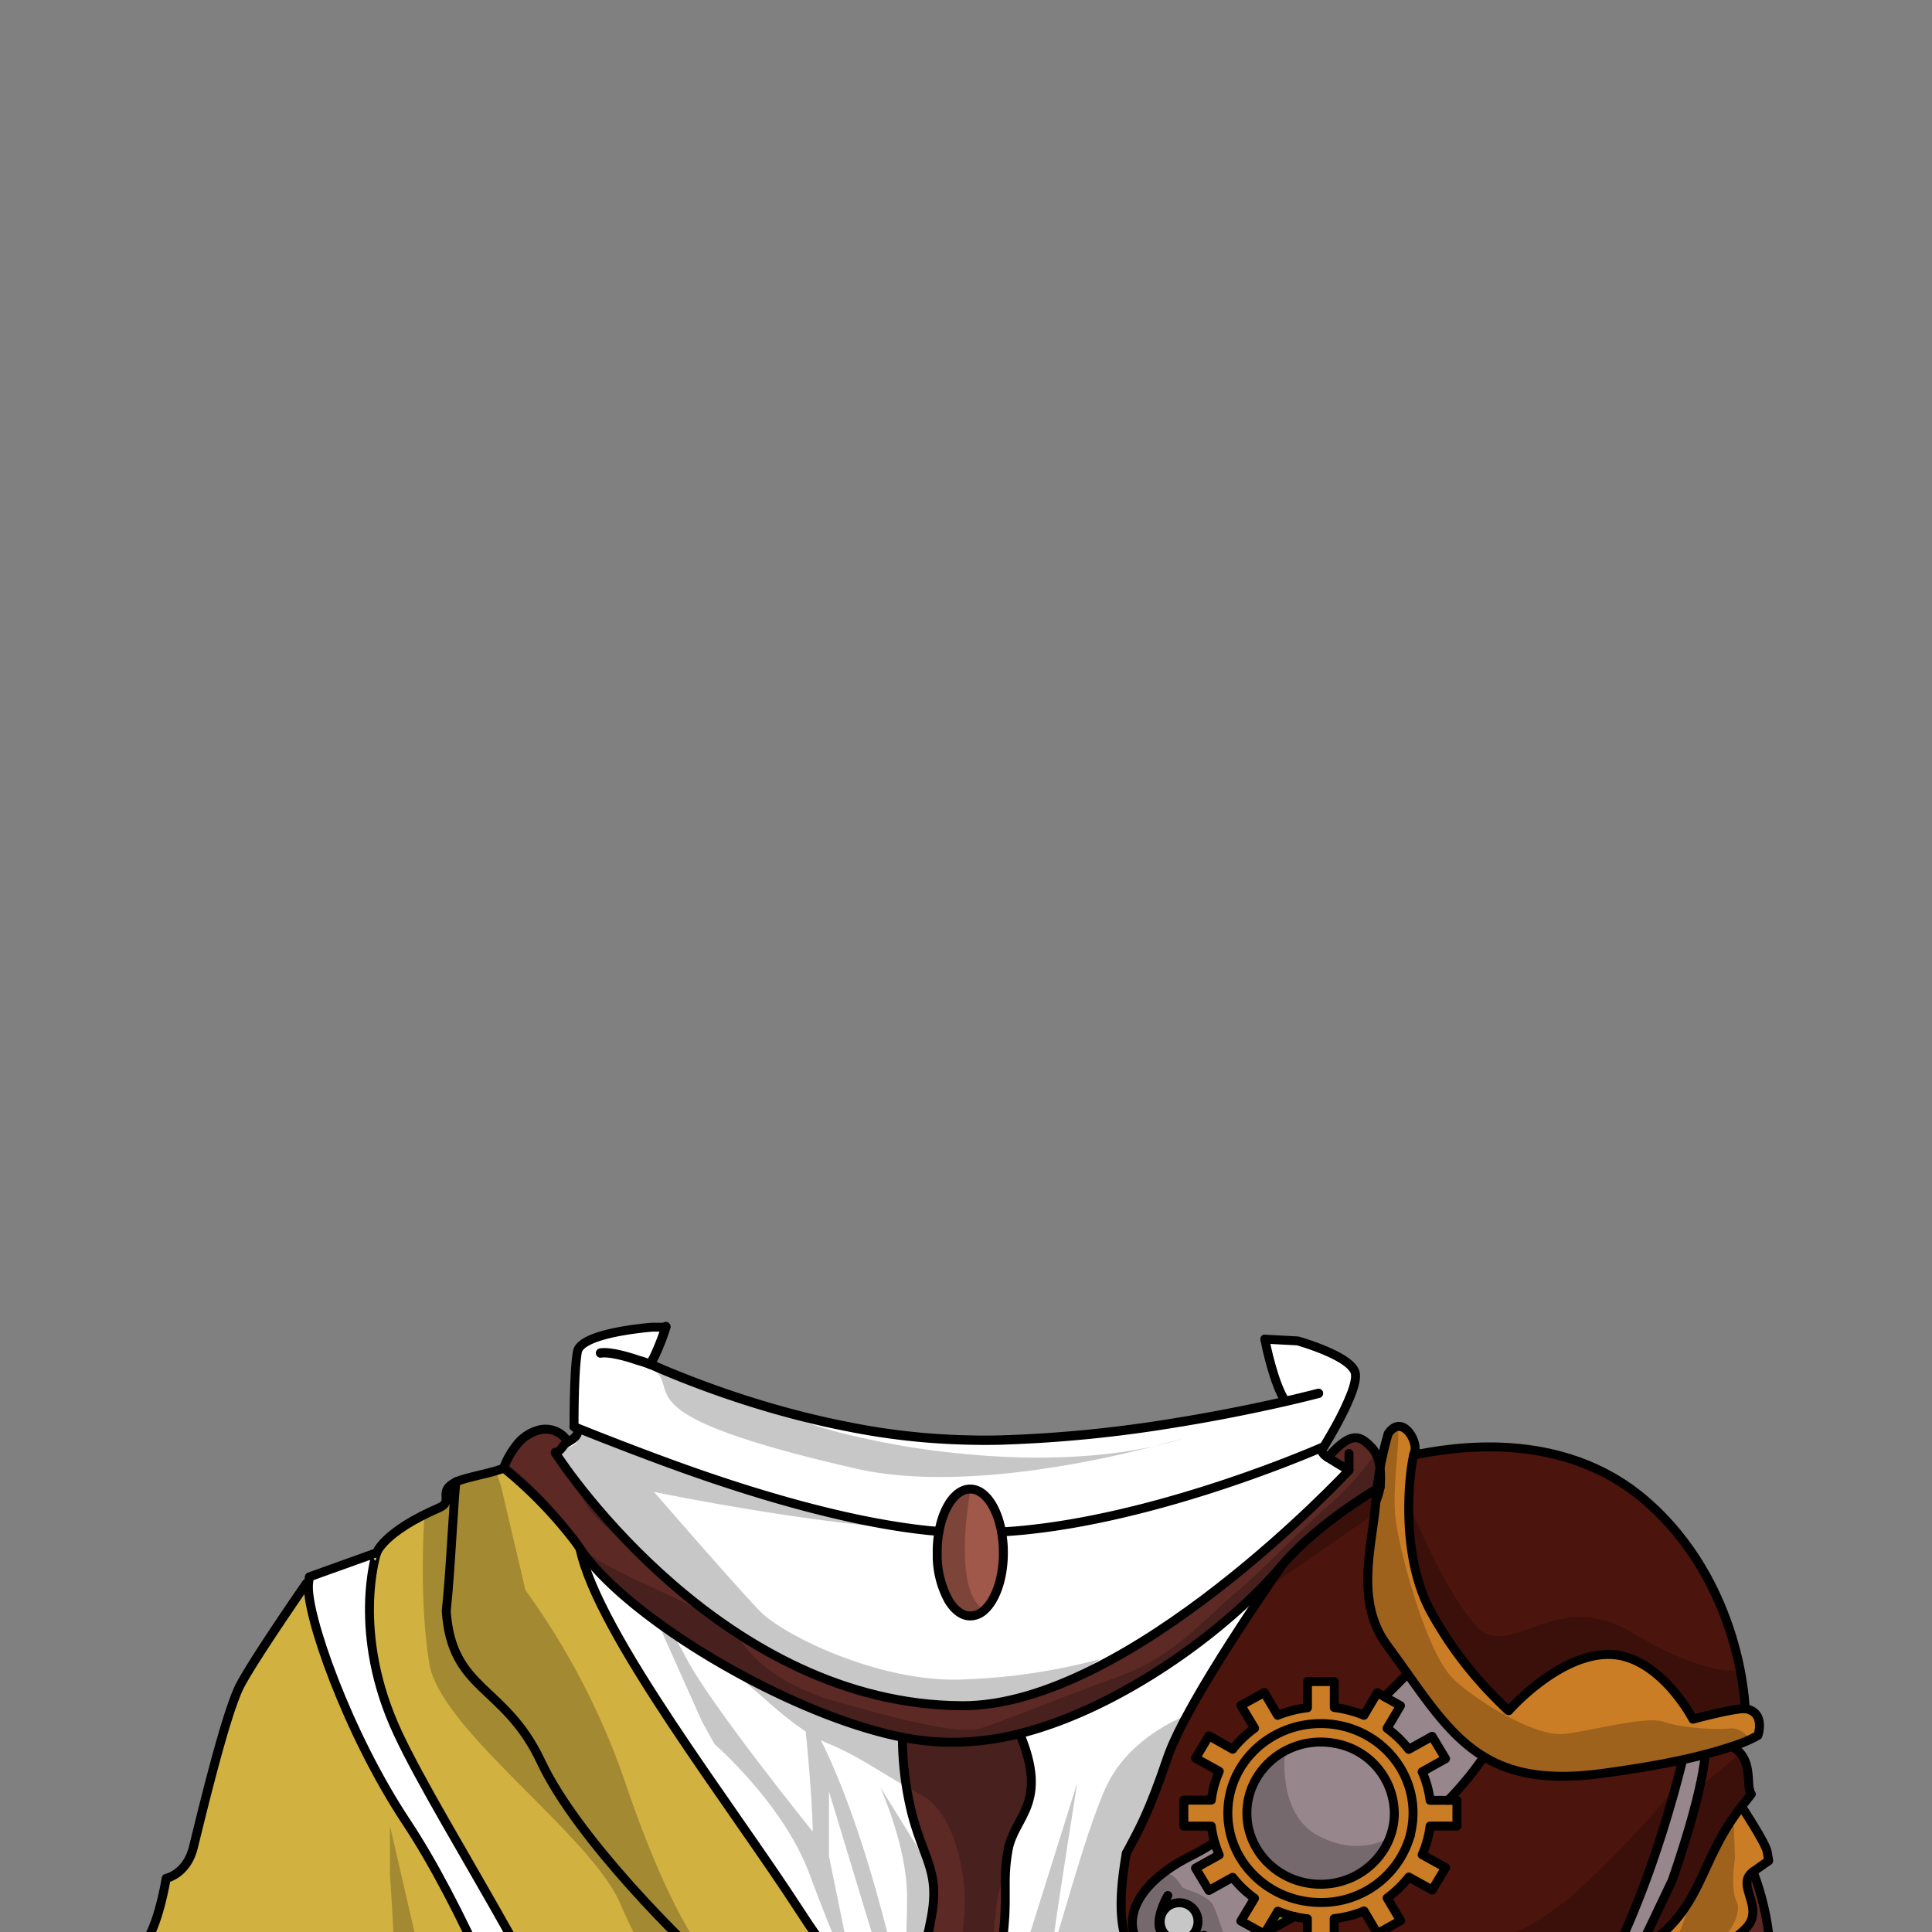<svg xmlns="http://www.w3.org/2000/svg" viewBox="0 0 432 432">
  <rect x="0" y="0" width="432" height="432" fill="#808080" stroke="none"/>
  <defs>
    <style>.GUNDAN_CAT_OUTFIT_CAT_OUTFIT_35_cls-1{isolation:isolate;}.GUNDAN_CAT_OUTFIT_CAT_OUTFIT_35_cls-2{fill:#fff;}.GUNDAN_CAT_OUTFIT_CAT_OUTFIT_35_cls-3{fill:#ca7d25;}.GUNDAN_CAT_OUTFIT_CAT_OUTFIT_35_cls-4{fill:#838d00;}.GUNDAN_CAT_OUTFIT_CAT_OUTFIT_35_cls-5{fill:#97868c;}.GUNDAN_CAT_OUTFIT_CAT_OUTFIT_35_cls-6{fill:#5c2925;}.GUNDAN_CAT_OUTFIT_CAT_OUTFIT_35_cls-7{fill:#4b140d;}.GUNDAN_CAT_OUTFIT_CAT_OUTFIT_35_cls-8{fill:#a0584a;}.GUNDAN_CAT_OUTFIT_CAT_OUTFIT_35_cls-9{fill:#d1b140;}.GUNDAN_CAT_OUTFIT_CAT_OUTFIT_35_cls-10,.GUNDAN_CAT_OUTFIT_CAT_OUTFIT_35_cls-11{fill:none;stroke:#000;stroke-linecap:round;stroke-linejoin:round;}.GUNDAN_CAT_OUTFIT_CAT_OUTFIT_35_cls-10{stroke-width:2.09px;}.GUNDAN_CAT_OUTFIT_CAT_OUTFIT_35_cls-11{stroke-width:2px;}.GUNDAN_CAT_OUTFIT_CAT_OUTFIT_35_cls-12{opacity:0.22;mix-blend-mode:multiply;}</style>
  </defs>
  <g class="GUNDAN_CAT_OUTFIT_CAT_OUTFIT_35_cls-1">
    <g id="Outfit">
      <path class="GUNDAN_CAT_OUTFIT_CAT_OUTFIT_35_cls-2" d="M302.66,306.15l-.59,3.35-1.95,4.4-4.29,9.65-.11.24a.82.82,0,0,0-.13.33l-8.22,18.46-63.16,1.85H224l-8.23.24-5.77.17h-.42l-47.31,1.39-8.82-4.37L127,328.77l-.11-.06-.63-.31h0l-10.68-5.29a9.25,9.25,0,0,1,4.49-3.2,5.84,5.84,0,0,1,7,2.5c3.4-1.77,1.81-3.09,1.36-3.4l-.07,0h0s-.08-12.31.75-16.78c.47-2.51,5.92-3.95,10.61-4.73l6-.47,3.19-.25c-.59,1.88-1.19,3.43-1.7,4.64a30,30,0,0,1-1.4,3c-.1.24-.22.48-.33.72h0l.08,0,3.9,1.31,19,6.43.63.38h0c.55.31,1.44.8,2.7,1.4l0,0c5.42,1.58,11.39,3.1,17.69,4.33a152.73,152.73,0,0,0,27.3,3q3.47,0,6.94,0A294,294,0,0,0,263.71,318h.06l.3-.05c8.49-1.4,15.85-2.91,21.23-4.11l2.13-.48c-2.62-3.91-4.38-12.75-4.61-13.91l7.34.39S300.44,302.69,302.66,306.15Z" />
      <path class="GUNDAN_CAT_OUTFIT_CAT_OUTFIT_35_cls-2" d="M263.66,425.46a4.06,4.06,0,1,1-4.24,4.08A4.13,4.13,0,0,1,263.66,425.46Z" />
      <path class="GUNDAN_CAT_OUTFIT_CAT_OUTFIT_35_cls-3" d="M325.76,408.31v-5.76h-6a23.08,23.08,0,0,0-1.76-6.4l5.21-2.91-3-5L315,391.16a24.55,24.55,0,0,0-4.84-4.71l3-5.05-3.57-2-1.6-.9-3,5a25.75,25.75,0,0,0-6.64-1.73V376l-6,0v5.86a25.62,25.62,0,0,0-6.67,1.69l-3.05-5.09-5.21,2.87,3.06,5.11a23.71,23.71,0,0,0-4.89,4.7l-5.3-3-3,5,5.31,3a22.63,22.63,0,0,0-1.79,6.44h-6.14v5.81h6.14a21.36,21.36,0,0,0,.77,3.67,19.57,19.57,0,0,0,1,2.77l-5.31,2.95,3,5,5.3-3a24,24,0,0,0,4.89,4.7l-3.06,5.09,5,2.76.44-.22,2.83-4.74a24.62,24.62,0,0,0,3.74,1.17,23.28,23.28,0,0,0,2.93.51v5.87l6,0V429A25,25,0,0,0,305,427.3l3,5.05,5.17-2.91-3-5a24.78,24.78,0,0,0,4.84-4.7l5.22,2.91,3-5L318,414.7a22.92,22.92,0,0,0,1.76-6.39Zm-10.43,2.14h0a20.58,20.58,0,0,1-20,14.94c-11.46,0-20.77-8.91-20.77-20s9.31-20,20.77-20,20.64,9,20.64,20A19.87,19.87,0,0,1,315.33,410.45Z" />
      <path class="GUNDAN_CAT_OUTFIT_CAT_OUTFIT_35_cls-3" d="M295.34,385.44c-11.46,0-20.77,8.91-20.77,20s9.31,20,20.77,20a20.58,20.58,0,0,0,20-14.94h0a19.87,19.87,0,0,0,.65-5C316,394.43,306.76,385.48,295.34,385.44Zm15.46,25.35v0a16.12,16.12,0,0,1-6.38,7.83,16.91,16.91,0,0,1-16.83.81,3.84,3.84,0,0,1-.4-.21c-.2-.11-.41-.22-.61-.35l-.58-.36a15.75,15.75,0,0,1-7.17-13.65,15.25,15.25,0,0,1,2.35-7.62,16.35,16.35,0,0,1,6.15-5.75h0a16.63,16.63,0,0,1,7.46-2,16.88,16.88,0,0,1,3.85.33h0a16,16,0,0,1,13.11,16.08A15.06,15.06,0,0,1,310.8,410.79Z" />
      <path class="GUNDAN_CAT_OUTFIT_CAT_OUTFIT_35_cls-4" d="M285.67,427.36a23.55,23.55,0,0,0,3.74,1.17c-2.24,1.29-4.44,2.48-6.57,3.57Z" />
      <path class="GUNDAN_CAT_OUTFIT_CAT_OUTFIT_35_cls-5" d="M277.41,429.56l3.06-5.09a24,24,0,0,1-4.89-4.7l-5.3,3-3-5,5.31-2.95a19.57,19.57,0,0,1-1-2.77,56.21,56.21,0,0,1-5.13,2.95,37.82,37.82,0,0,0-6.73,4.21h0a20.86,20.86,0,0,0-4.68,5.08s0,0,0,0a10.22,10.22,0,0,0-1.63,7.22c.56,3,2.78,5.52,6.13,6.89h0a14.24,14.24,0,0,0,1.63.57l.14,0h0a7.48,7.48,0,0,0,2.39.12h0c.48,0,1-.11,1.54-.21l.15,0a45.63,45.63,0,0,0,8.82-2.79c2.55-1,5.31-2.3,8.22-3.78Zm-13.75,4a4.06,4.06,0,1,1,4.21-4.06A4.12,4.12,0,0,1,263.66,433.57Z" />
      <path class="GUNDAN_CAT_OUTFIT_CAT_OUTFIT_35_cls-5" d="M298.67,389.86a16,16,0,0,1,13.1,16.08c-.28,8.31-7.28,15.09-15.9,15.37-9.53.32-17.35-7.2-17.05-16.42.28-8.34,7.34-15.12,16-15.36a17.61,17.61,0,0,1,3.86.33Z" />
      <path class="GUNDAN_CAT_OUTFIT_CAT_OUTFIT_35_cls-5" d="M331.79,392.83a71.83,71.83,0,0,1-8,9.72h-4a22.6,22.6,0,0,0-1.77-6.39l5.23-2.92-3-5L315,391.16a24.28,24.28,0,0,0-4.85-4.7l3-5.06-3.58-2c2.19-2.16,4-3.94,5.13-5.14C320.38,382.22,325.12,388.78,331.79,392.83Z" />
      <path class="GUNDAN_CAT_OUTFIT_CAT_OUTFIT_35_cls-3" d="M395.15,414.08l.34,2s-1.42.94-3.51,2.45c-3.94,2.84,2.39,7.69-1.16,12.13S370.92,444,359.52,450c1.69-3.07,3.27-6.22,4.8-9.41l2.05-4.29c14.85-9.12,13-19.75,23.05-32.33C389.42,403.94,394.81,412.1,395.15,414.08Z" />
      <path class="GUNDAN_CAT_OUTFIT_CAT_OUTFIT_35_cls-3" d="M390.23,382.1c4.82.61,3,6,3,6a29.54,29.54,0,0,1-5.89,2.48c-1.61.54-3.6,1.14-6,1.77q-2.26.59-5,1.2c-4.81,1.05-10.86,2.12-18.4,3.1-11.9,1.54-19.82,0-26-3.8-6.67-4.05-11.41-10.61-17.07-18.57-1.45-2-3-4.18-4.6-6.4-7.27-9.89-3.24-22.36-2.49-32a73.67,73.67,0,0,1,2.77-15.26c3.13-4.58,6.76,1.76,5.9,4.09a5.23,5.23,0,0,0-.2.69c-1,4.23-3.11,22.23,4,35.12a86.41,86.41,0,0,0,17.39,22.09s11-12.64,22.38-12.57,18.82,14.48,18.82,14.48S387.1,382.17,390.23,382.1Z" />
      <path class="GUNDAN_CAT_OUTFIT_CAT_OUTFIT_35_cls-6" d="M419.17,512.2l-10.75.18-147.74,2.38c-.5-2.25-1.21-5.42-2-9.21-1.65-7.64,0-20.06,0-20.06s26.9,14.73,55.79,3.93c24.08-9,36.15-23.24,45.06-39.45,11.4-5.94,27.83-15,31.3-19.32S388,421.36,392,418.52a59.8,59.8,0,0,1,3.51,14.11s8.44,31.54,11.8,44.51,5.16,12.28,8.3,19.5A51.52,51.52,0,0,1,419.17,512.2Z" />
      <path class="GUNDAN_CAT_OUTFIT_CAT_OUTFIT_35_cls-7" d="M367.73,335.35c21.85,18.69,22.5,46.75,22.5,46.75-3.13.07-11.53,2.37-11.53,2.37s-7.48-14.42-18.82-14.48-22.38,12.57-22.38,12.57a86.41,86.41,0,0,1-17.39-22.09c-7.12-12.89-5-30.89-4-35.12C324.23,323.74,348.88,319.24,367.73,335.35Z" />
      <path class="GUNDAN_CAT_OUTFIT_CAT_OUTFIT_35_cls-5" d="M381.27,392.33c-.79,9.68-7.41,28.25-7.41,28.25l-7.49,15.69-2.05,4.29c-1.53,3.19-3.11,6.34-4.8,9.41-8.91,16.21-21,30.45-45.06,39.45-28.89,10.8-55.79-3.93-55.79-3.93s-1.22-2.81-2.72-7c14.93,8.93,40.05,14,54.35,7.32,13.45-6.3,28.19-14.6,40.46-31.35h0a100.3,100.3,0,0,0,6.88-10.83c.61-1.1,1.19-2.2,1.75-3.33h0c9.15-17.78,14.65-37.92,16.81-46.72Q379,392.92,381.27,392.33Z" />
      <path class="GUNDAN_CAT_OUTFIT_CAT_OUTFIT_35_cls-7" d="M387.31,390.56c-1.61.54-3.6,1.14-6,1.77-.79,9.68-7.41,28.25-7.41,28.25l-7.49,15.69c14.85-9.12,13-19.75,23.05-32.33l2.18-2.78C390.19,399.29,392.36,393.37,387.31,390.56Z" />
      <path class="GUNDAN_CAT_OUTFIT_CAT_OUTFIT_35_cls-7" d="M357.83,396.63c-11.9,1.54-19.82,0-26-3.8a71.83,71.83,0,0,1-8,9.72h2v5.75h-6a22.76,22.76,0,0,1-1.77,6.4l5.23,2.91-3,5-5.22-2.9a24.8,24.8,0,0,1-4.85,4.69l3,5.05-5.17,2.9-3-5.05a24.69,24.69,0,0,1-6.63,1.72v5.87l-6,0V429a23.76,23.76,0,0,1-2.92-.51c-2.24,1.29-4.44,2.48-6.57,3.57l-.21.35-.23-.13c-9.7,4.92-17.82,7.6-21.27,6.65-4.27-1.17-7.13-4-7.79-7.47-.92-5,2.66-11.38,13.07-16.57a56.21,56.21,0,0,0,5.13-2.95,22.13,22.13,0,0,1-.77-3.67h-6.14v-5.8h6.14a23,23,0,0,1,1.78-6.44l-5.3-2.95,3-5,5.3,3a24,24,0,0,1,4.9-4.7l-3.06-5.1,5.22-2.87,3,5.09a25.65,25.65,0,0,1,6.66-1.69v-5.86l6,0v5.85a25.48,25.48,0,0,1,6.63,1.74l3-5.05,1.59.9c2.19-2.16,4-3.94,5.13-5.14-1.45-2-3-4.18-4.6-6.4-7.27-9.89-3.24-22.36-2.49-32-2.6-.92,3.61-2,1-3.34,0,0-13.7,7.78-22.07,17.67v0c-.49.91-21.16,30.11-25.49,42.9-4.09,12.07-6.21,15.71-9.17,21.31h0c-1.26,7.27-1.53,12.85-.58,17.48q.12.6.27,1.2c1.37,5.22,4.44,9.24,9.65,13.24,10,7.7,51.53,13.78,81.56,1.69a168.78,168.78,0,0,0,16.66-7.75h0c9.15-17.78,14.65-37.92,16.81-46.72C371.42,394.58,365.37,395.65,357.83,396.63Z" />
      <path class="GUNDAN_CAT_OUTFIT_CAT_OUTFIT_35_cls-6" d="M308.59,332.48l-.5.29-.17.1c-2.85,1.7-14.14,8.7-21.4,17.29h0a105.07,105.07,0,0,1-11.73,11.64A140.84,140.84,0,0,1,252,377.74c-.44.26-.87.5-1.28.72l-.2.11c-1.78,1-3.57,1.87-5.33,2.72A93,93,0,0,1,228,387.64a60.54,60.54,0,0,1-15.23,1.92,57.2,57.2,0,0,1-11-1.1c-16-3.18-36.14-12.82-51.55-23.44h0c-1.08-.74-2.14-1.49-3.16-2.24s-1.84-1.35-2.71-2c-6.44-5-11.62-10-14.67-14.5h0q-.66-1-1.38-1.95a98,98,0,0,0-15-15.5l-.68-.56a18.68,18.68,0,0,1,2.89-5.12,9.23,9.23,0,0,1,4.48-3.2,5.85,5.85,0,0,1,7,2.5c-1.46.76-1.07,1.62-2.84,2.52l.47.73c.25.36.55.81.94,1.35a.61.61,0,0,0,.07.1c.32.47.71,1,1.15,1.6a157.53,157.53,0,0,0,20.44,22.77,139,139,0,0,0,14.91,11.93,108.43,108.43,0,0,0,24,12.62c.5.19,1,.37,1.51.54s.77.28,1.17.41l.51.17A88.45,88.45,0,0,0,200.67,380c2.3.42,4.65.75,7,1l.16,0c.65.06,1.32.11,2,.15l.56,0c.63,0,1.25.08,1.89.09.94.05,1.9.07,2.86.07,24.85.1,54.87-23.19,72.21-38.82,8.76-7.9,14.28-13.84,14.28-13.84h0c-1.8-1-3.42-2-4.76-2.85,5.34-6,7.2-5,9.87-2.18a5.32,5.32,0,0,1,.84,1.19,10,10,0,0,1,1,3.43c0,.29.06.59.08.87A18.26,18.26,0,0,1,308.59,332.48Z" />
      <path class="GUNDAN_CAT_OUTFIT_CAT_OUTFIT_35_cls-2" d="M301.64,328.73h0s-5.52,5.94-14.28,13.84C270,358.21,240,381.5,215.15,381.4c-1,0-1.92,0-2.86-.07l-1.89-.09-.56,0c-.66,0-1.33-.1-2-.15l-.16,0q-3.58-.34-7-1a83.3,83.3,0,0,1-11.29-2.89l-.51-.17-1.17-.41c-.51-.17-1-.35-1.51-.54a106.15,106.15,0,0,1-29.44-17.2A204.91,204.91,0,0,1,127,328.77c-.49-.62-.91-1.17-1.26-1.66a.61.61,0,0,1-.07-.1c-.41-.54-.71-1-.94-1.34h0l-.47-.73c1.77-.9,1.38-1.76,2.84-2.52,3.4-1.77,1.81-3.09,1.35-3.4,1.08.45,11.09,4.47,21.38,8.23a3.82,3.82,0,0,0,.36.13c15.71,5.74,38.61,13,58.18,14.91h.13l1.32.12h.14a23.53,23.53,0,0,0-.32,2.44c-.06.7-.09,1.41-.09,2.14,0,.31,0,.63,0,.95a21,21,0,0,0,2.52,9.85c1.31,2.19,3,3.52,4.88,3.53a4.72,4.72,0,0,0,3.21-1.37h0c2.48-2.27,4.19-7.11,4.19-12.74a25.39,25.39,0,0,0-.15-2.79c-.06-.63-.15-1.25-.26-1.85,32-1.84,68.67-17.63,71.88-19l.2-.09a1.65,1.65,0,0,0-.32.33.82.82,0,0,0-.13.33c-.08.42.12,1,1.3,1.76C298.22,326.71,299.84,327.7,301.64,328.73Z" />
      <path class="GUNDAN_CAT_OUTFIT_CAT_OUTFIT_35_cls-2" d="M150.17,327.37c15.48,5.4,38.44,12.48,58.31,14.92h-.13C188.78,340.38,165.88,333.11,150.17,327.37Z" />
      <path class="GUNDAN_CAT_OUTFIT_CAT_OUTFIT_35_cls-2" d="M215.24,333.32c-2.48,1.09-4.48,4.57-5.3,9.1h-.14C210.56,336.39,212.92,333.7,215.24,333.32Z" />
      <path class="GUNDAN_CAT_OUTFIT_CAT_OUTFIT_35_cls-2" d="M264.59,321.57a49.42,49.42,0,0,1-6.32,1.77C262,322.37,264.29,321.67,264.59,321.57Z" />
      <path class="GUNDAN_CAT_OUTFIT_CAT_OUTFIT_35_cls-2" d="M263.71,318l-.67.13-2.37.43-2.9.52-2.53.43c-3.76.63-7.66,1.23-11.64,1.76l-2,.27q-3,.39-6,.72c-1.67.18-3.34.35-5,.5l-2,.17c-1.7.15-3.4.27-5.07.37-3.64.22-7.22.34-10.69.34a105.77,105.77,0,0,1-21.19-2.38,179.89,179.89,0,0,0,23.23,3.79c21,2.1,35.69,0,43.42-1.71-8.64,2.25-24.9,5.93-41.46,6.75-8.77.44-17.63.08-25.49-1.72-50.93-11.68-39.77-16.84-44.58-21.68l-.94-1.2-.38-.18-.08,0-1.76-.77-.55-.23-.18.42.17-.42-.1,0s0,0,0,0L143,304c.51-1.29,1-2.64,1.52-4,.39-1,.77-2.05,1.12-3,0-.1.07-.2.1-.29H146l.49,0h2.39l0,.1c-.59,1.88-1.19,3.43-1.7,4.64a31.18,31.18,0,0,1-1.41,3c-.1.24-.21.48-.32.72h0l.08,0,3.89,1.31,19,6.43.63.38h0c.55.31,1.45.8,2.71,1.4l0,0c5.42,1.58,11.39,3.1,17.69,4.33a152.72,152.72,0,0,0,27.29,3q3.47,0,6.95,0A294.21,294.21,0,0,0,263.71,318Z" />
      <path class="GUNDAN_CAT_OUTFIT_CAT_OUTFIT_35_cls-2" d="M286.51,350.18C274.81,364,250.94,381.85,228,387.65c6.61,15.65-1.23,18.53-2.57,25.91-1.43,7.82.17,10.7-1.45,21.59s0,16.45,0,16.45c11.57-7.05,20.82-13.7,24.89-16.72l2.27-1.7a52.79,52.79,0,0,1,1.37-19.9.6.6,0,0,1-.13.09c2.7-5.06,4.8-9,8.64-20.29C265.35,380.29,286,351.09,286.51,350.18Z" />
      <path class="GUNDAN_CAT_OUTFIT_CAT_OUTFIT_35_cls-6" d="M228,387.65c6.61,15.65-1.23,18.53-2.57,25.91-1.43,7.82.17,10.7-1.45,21.59s0,16.45,0,16.45c-5.18,3.16-10.81,6.38-16.67,9.41-.31-.29-.65-.58-1-.89a44.61,44.61,0,0,0-1-10.08c-1.22-6.12.68-9.88,2.83-20.62s-1.25-12.95-4.11-23.51a70.76,70.76,0,0,1-2.23-17.45,56.41,56.41,0,0,0,11,1.11A61.47,61.47,0,0,0,228,387.65Z" />
      <path class="GUNDAN_CAT_OUTFIT_CAT_OUTFIT_35_cls-8" d="M224.36,347.22c0,5.63-1.71,10.47-4.19,12.74h0a4.72,4.72,0,0,1-3.22,1.37c-1.86,0-3.56-1.34-4.87-3.53a21,21,0,0,1-2.52-9.85c0-.32,0-.64,0-.95a24.93,24.93,0,0,1,.41-4.58c.82-4.53,2.82-8,5.3-9.1h0a4,4,0,0,1,1.69-.36c3.26,0,6,4.05,7,9.62A25.51,25.51,0,0,1,224.36,347.22Z" />
      <path class="GUNDAN_CAT_OUTFIT_CAT_OUTFIT_35_cls-2" d="M204,405.91c2.86,10.56,6.26,12.78,4.11,23.51s-4.05,14.5-2.83,20.62a44.61,44.61,0,0,1,1,10.08c-6.61-5.89-16.9-16.47-27.48-32.84-15-23.24-45.11-61.84-49.14-81,10.53,15.65,46.62,37.15,72.09,42.21A70.76,70.76,0,0,0,204,405.91Z" />
      <path class="GUNDAN_CAT_OUTFIT_CAT_OUTFIT_35_cls-9" d="M206.31,460.12c.35.31.69.6,1,.89a177.3,177.3,0,0,1-18.25,8.24c-8-6.91-10.17-9.08-11.49-14.29-1.45-5.7-9.64-7.25-17-13.61S129.07,411.17,121,393.93s-20-15.69-21.19-33.68c1-8.83,1.84-28.33,2.22-28.91h0c2.12-1,8.53-2,10.62-3.09,0,0,10.56,8.41,17,18h0c4,19.19,34.13,57.79,49.14,81C189.41,443.65,199.7,454.23,206.31,460.12Z" />
      <path class="GUNDAN_CAT_OUTFIT_CAT_OUTFIT_35_cls-9" d="M189.06,469.25c-1.27.49-2.53.94-3.79,1.37a243.67,243.67,0,0,1-48.86,10.94c-7.72-28.95-37.25-72.2-47.41-93.92-10.61-22.69-4.74-40.42-4.74-40.42s1.44-4.66,14-10.08c3.46-1.48-.66-3.62,3.8-5.8-.38.58-1.24,20.08-2.22,28.91,1.23,18,13.09,16.4,21.19,33.68s32.17,41,39.55,47.42,15.57,7.91,17,13.61C178.89,460.17,181,462.34,189.06,469.25Z" />
      <path class="GUNDAN_CAT_OUTFIT_CAT_OUTFIT_35_cls-9" d="M92.63,517.47l-50.21.73-12.28.2,8.28-37.85-8-37.18s-1.87-5.21,1.5-8.45S37.16,420,37.16,420s4.55-.91,6.05-6.83,7.23-30.27,10.58-36.51,14.7-22.59,14.7-22.59l.5.05c-.7,6.55,8.62,33.38,21.89,53.37,12,18.09,25,48.68,31.31,67.21a9.1,9.1,0,0,0-2.89,10.59A114.45,114.45,0,0,0,124,496.73s1.35.1,3.94.06l.64,2.87v17.23Z" />
      <path class="GUNDAN_CAT_OUTFIT_CAT_OUTFIT_35_cls-2" d="M122.19,474.7c-6.32-18.53-19.29-49.12-31.31-67.21-13.27-20-22.59-46.82-21.89-53.37.11-1,.18-1.49.18-1.49l15.09-5.41S78.39,365,89,387.64c10.16,21.72,39.69,65,47.41,93.92-6,.73-10.13,1-11.71,1.1C124.06,480.39,123.21,477.7,122.19,474.7Z" />
      <path class="GUNDAN_CAT_OUTFIT_CAT_OUTFIT_35_cls-10" d="M294.82,311.55s-2.72.73-7.39,1.8l-2.13.48c-5.38,1.2-12.74,2.71-21.23,4.11l-.3.05h-.06A294,294,0,0,1,223.76,322q-3.48.09-6.94,0a152.73,152.73,0,0,1-27.3-3c-6.3-1.23-12.27-2.75-17.69-4.33l0,0A222.55,222.55,0,0,1,150,307h0l-.85-.35c-1.43-.6-2.65-1.13-3.61-1.55h0l-.08,0h0a22.24,22.24,0,0,0-2.5-.86l-.24-.06s-5.77-2.08-8.44-1.64" />
      <path class="GUNDAN_CAT_OUTFIT_CAT_OUTFIT_35_cls-11" d="M282.82,299.44l7.34.39s10.28,2.86,12.5,6.32a2.6,2.6,0,0,1,.37.82c.93,3.82-7,16.48-7,16.48h0l-.2.09c-3.2,1.4-39.93,17.19-71.87,19" />
      <path class="GUNDAN_CAT_OUTFIT_CAT_OUTFIT_35_cls-11" d="M209.94,342.42h-.14l-1.32-.12h-.13c-19.57-1.9-42.47-9.17-58.18-14.91a3.82,3.82,0,0,1-.36-.13c-10.29-3.76-20.3-7.78-21.38-8.23l-.07,0h0s-.07-12.31.75-16.78c.47-2.51,5.92-3.95,10.61-4.73,2.59-.43,4.93-.66,6.08-.76H146l.49,0h2.39" />
      <path class="GUNDAN_CAT_OUTFIT_CAT_OUTFIT_35_cls-11" d="M301.64,328.73c-1.8-1-3.42-2-4.76-2.85-2.19-1.37-1-2.29-.85-2.42h0" />
      <path class="GUNDAN_CAT_OUTFIT_CAT_OUTFIT_35_cls-11" d="M307.63,335.83a23.58,23.58,0,0,0,1-3.34" />
      <path class="GUNDAN_CAT_OUTFIT_CAT_OUTFIT_35_cls-11" d="M301.64,325v3.74h0s-49.09,52.81-86.49,52.66c-53.15-.21-88.77-53-90.91-56.47l-.1-.17" />
      <path class="GUNDAN_CAT_OUTFIT_CAT_OUTFIT_35_cls-11" d="M128.32,319h0l.07,0c.46.31,2,1.63-1.35,3.4-1.46.76-1.07,1.62-2.84,2.52" />
      <path class="GUNDAN_CAT_OUTFIT_CAT_OUTFIT_35_cls-11" d="M102,331.34c-4.46,2.18-.34,4.32-3.8,5.8-12.53,5.42-14,10.08-14,10.08S78.39,365,89,387.64c10.16,21.72,39.69,65,47.41,93.92" />
      <path class="GUNDAN_CAT_OUTFIT_CAT_OUTFIT_35_cls-11" d="M112.66,328.24c-2.09,1.05-8.5,2.05-10.62,3.09" />
      <path class="GUNDAN_CAT_OUTFIT_CAT_OUTFIT_35_cls-11" d="M316.1,325.35a5.23,5.23,0,0,1,.2-.69c.86-2.33-2.77-8.67-5.9-4.09a73.67,73.67,0,0,0-2.77,15.26c-.75,9.67-4.78,22.14,2.49,32,1.63,2.22,3.15,4.36,4.6,6.4,5.66,8,10.4,14.52,17.07,18.57,6.22,3.77,14.14,5.34,26,3.8,7.54-1,13.59-2.05,18.4-3.1q2.77-.61,5-1.2c2.44-.63,4.43-1.23,6-1.77a29.54,29.54,0,0,0,5.89-2.48s1.85-5.37-3-6c-3.13.07-11.53,2.37-11.53,2.37s-7.48-14.42-18.82-14.48-22.38,12.57-22.38,12.57a86.41,86.41,0,0,1-17.39-22.09C313,347.58,315.08,329.58,316.1,325.35Z" />
      <path class="GUNDAN_CAT_OUTFIT_CAT_OUTFIT_35_cls-11" d="M316.1,325.35c8.13-1.61,32.78-6.11,51.63,10,21.85,18.69,22.5,46.75,22.5,46.75" />
      <path class="GUNDAN_CAT_OUTFIT_CAT_OUTFIT_35_cls-11" d="M286.52,350.16c8.37-9.89,22.07-17.67,22.07-17.67s.82-6-1.85-8.78-4.52-3.85-9.86,2.18" />
      <path class="GUNDAN_CAT_OUTFIT_CAT_OUTFIT_35_cls-11" d="M129.69,346.25c10.53,15.65,46.62,37.15,72.09,42.21a56.41,56.41,0,0,0,11,1.11A61.47,61.47,0,0,0,228,387.65c22.94-5.8,46.81-23.62,58.51-37.47" />
      <path class="GUNDAN_CAT_OUTFIT_CAT_OUTFIT_35_cls-11" d="M129.68,346.24q-.66-1-1.38-1.95a98,98,0,0,0-15-15.5l-.68-.56a18.68,18.68,0,0,1,2.89-5.12,9.23,9.23,0,0,1,4.48-3.2,5.85,5.85,0,0,1,7,2.5" />
      <path class="GUNDAN_CAT_OUTFIT_CAT_OUTFIT_35_cls-11" d="M124.7,482.66c-.64-2.27-1.49-5-2.51-8-6.32-18.53-19.29-49.12-31.31-67.21-13.27-20-22.59-46.82-21.89-53.37.11-1,.18-1.49.18-1.49l15.09-5.41" />
      <path class="GUNDAN_CAT_OUTFIT_CAT_OUTFIT_35_cls-11" d="M387.31,390.56c5.05,2.81,2.88,8.73,4.29,10.6l-2.18,2.78c-10,12.58-8.2,23.21-23.05,32.33" />
      <path class="GUNDAN_CAT_OUTFIT_CAT_OUTFIT_35_cls-11" d="M359.41,440.26A168.78,168.78,0,0,1,342.75,448c-30,12.09-71.54,6-81.56-1.69-5.21-4-8.28-8-9.65-13.24q-.15-.6-.27-1.2c-1-4.63-.68-10.21.58-17.48" />
      <path class="GUNDAN_CAT_OUTFIT_CAT_OUTFIT_35_cls-11" d="M389.42,403.94s5.39,8.16,5.73,10.14l.34,2s-1.42.94-3.51,2.45c-3.94,2.84,2.39,7.69-1.16,12.13S370.92,444,359.52,450" />
      <path class="GUNDAN_CAT_OUTFIT_CAT_OUTFIT_35_cls-11" d="M251.85,414.4h0c3-5.6,5.08-9.24,9.17-21.31,4.33-12.79,25-42,25.49-42.9v0" />
      <path class="GUNDAN_CAT_OUTFIT_CAT_OUTFIT_35_cls-11" d="M381.27,392.33c-.79,9.68-7.41,28.25-7.41,28.25l-7.49,15.69-2.05,4.29c-1.53,3.19-3.11,6.34-4.8,9.41-8.91,16.21-21,30.45-45.06,39.45-28.89,10.8-55.79-3.93-55.79-3.93s-1.22-2.81-2.72-7c-1-2.79-2.1-6.19-3.06-9.8a72.47,72.47,0,0,1-2.19-11.42c-.07-.78-.14-1.51-.19-2.22-.88-11,.19-14.55.19-14.55" />
      <path class="GUNDAN_CAT_OUTFIT_CAT_OUTFIT_35_cls-11" d="M376.23,393.53c-2.16,8.8-7.66,28.94-16.81,46.72h0c-.56,1.13-1.14,2.23-1.75,3.33a100.3,100.3,0,0,1-6.88,10.83h0c-12.27,16.75-27,25.05-40.46,31.35-14.3,6.69-39.42,1.61-54.35-7.32" />
      <path class="GUNDAN_CAT_OUTFIT_CAT_OUTFIT_35_cls-11" d="M207.31,461c-.31-.29-.65-.58-1-.89-6.61-5.89-16.9-16.47-27.48-32.84-15-23.24-45.11-61.84-49.14-81h0" />
      <path class="GUNDAN_CAT_OUTFIT_CAT_OUTFIT_35_cls-11" d="M102,331.33h0c-.38.58-1.24,20.08-2.22,28.91,1.23,18,13.09,16.4,21.19,33.68s32.17,41,39.55,47.42,15.57,7.91,17,13.61c1.32,5.21,3.47,7.38,11.49,14.29" />
      <path class="GUNDAN_CAT_OUTFIT_CAT_OUTFIT_35_cls-11" d="M201.78,388.46A70.76,70.76,0,0,0,204,405.91c2.86,10.56,6.26,12.78,4.11,23.51s-4.05,14.5-2.83,20.62a44.61,44.61,0,0,1,1,10.08" />
      <path class="GUNDAN_CAT_OUTFIT_CAT_OUTFIT_35_cls-11" d="M228,387.65c6.61,15.65-1.23,18.53-2.57,25.91-1.43,7.82.17,10.7-1.45,21.59s0,16.45,0,16.45" />
      <path class="GUNDAN_CAT_OUTFIT_CAT_OUTFIT_35_cls-11" d="M392,418.52a59.8,59.8,0,0,1,3.51,14.11s8.44,31.54,11.8,44.51,5.16,12.28,8.3,19.5a51.52,51.52,0,0,1,3.58,15.56l-10.75.18-147.74,2.38-116.5,1.88-15.59.25-36,.58-50.21.73-12.28.2,8.28-37.85-8-37.18s-1.87-5.21,1.5-8.45S37.16,420,37.16,420s4.55-.91,6.05-6.83,7.23-30.27,10.58-36.51,14.7-22.59,14.7-22.59" />
      <path class="GUNDAN_CAT_OUTFIT_CAT_OUTFIT_35_cls-11" d="M315.32,410.45a20.6,20.6,0,0,1-20,14.95c-11.46,0-20.77-8.92-20.77-20s9.31-20,20.77-20,20.64,9,20.64,20a19.85,19.85,0,0,1-.65,5" />
      <path class="GUNDAN_CAT_OUTFIT_CAT_OUTFIT_35_cls-11" d="M289.41,428.53a23.76,23.76,0,0,0,2.92.51v5.87l6,0V429A24.69,24.69,0,0,0,305,427.3l3,5.05,5.17-2.9-3-5.05a24.8,24.8,0,0,0,4.85-4.69l5.22,2.9,3-5L318,414.71a22.76,22.76,0,0,0,1.77-6.4h6v-5.75h-6a22.6,22.6,0,0,0-1.77-6.39l5.23-2.92-3-5L315,391.16a24.28,24.28,0,0,0-4.85-4.7l3-5.06-3.58-2-1.59-.9-3,5.05a25.48,25.48,0,0,0-6.63-1.74V376l-6,0v5.86a25.65,25.65,0,0,0-6.66,1.69l-3-5.09-5.22,2.87,3.06,5.1a24,24,0,0,0-4.9,4.7l-5.3-3-3,5,5.3,2.95a23,23,0,0,0-1.78,6.44h-6.14v5.8h6.14a22.13,22.13,0,0,0,.77,3.67,20.33,20.33,0,0,0,1,2.77l-5.3,2.95,3,5,5.3-2.94a24.23,24.23,0,0,0,4.9,4.69l-3.06,5.09,5,2.76.23.13.21-.35,2.83-4.74A23.55,23.55,0,0,0,289.41,428.53Z" />
      <path class="GUNDAN_CAT_OUTFIT_CAT_OUTFIT_35_cls-11" d="M298.67,389.86a16,16,0,0,1,13.1,16.08c-.28,8.31-7.28,15.09-15.9,15.37-9.53.32-17.35-7.2-17.05-16.42.28-8.34,7.34-15.12,16-15.36a17.61,17.61,0,0,1,3.86.33" />
      <path class="GUNDAN_CAT_OUTFIT_CAT_OUTFIT_35_cls-11" d="M314.72,374.26c-1.18,1.2-2.94,3-5.13,5.14" />
      <path class="GUNDAN_CAT_OUTFIT_CAT_OUTFIT_35_cls-11" d="M331.79,392.83a71.83,71.83,0,0,1-8,9.72" />
      <path class="GUNDAN_CAT_OUTFIT_CAT_OUTFIT_35_cls-11" d="M298.67,389.86h0" />
      <path class="GUNDAN_CAT_OUTFIT_CAT_OUTFIT_35_cls-11" d="M289.41,428.53c-2.24,1.29-4.44,2.48-6.57,3.57l-.44.22c-9.7,4.92-17.82,7.6-21.27,6.65-4.27-1.17-7.13-4-7.79-7.47-.92-5,2.66-11.38,13.07-16.57a56.21,56.21,0,0,0,5.13-2.95" />
      <line class="GUNDAN_CAT_OUTFIT_CAT_OUTFIT_35_cls-11" x1="315.33" y1="410.45" x2="315.32" y2="410.45" />
      <path class="GUNDAN_CAT_OUTFIT_CAT_OUTFIT_35_cls-11" d="M261.13,423.84s-8,13.55,8.11,8.9" />
      <path class="GUNDAN_CAT_OUTFIT_CAT_OUTFIT_35_cls-11" d="M267.87,429.51a4.23,4.23,0,1,1-4.21-4.05A4.15,4.15,0,0,1,267.87,429.51Z" />
      <path class="GUNDAN_CAT_OUTFIT_CAT_OUTFIT_35_cls-11" d="M224.36,347.22c0,5.63-1.71,10.47-4.19,12.74h0a4.72,4.72,0,0,1-3.22,1.37c-1.86,0-3.56-1.34-4.87-3.53a21,21,0,0,1-2.52-9.85c0-.32,0-.64,0-.95a24.93,24.93,0,0,1,.41-4.58c.82-4.53,2.82-8,5.3-9.1h0a4,4,0,0,1,1.69-.36c3.26,0,6,4.05,7,9.62A25.51,25.51,0,0,1,224.36,347.22Z" />
      <g class="GUNDAN_CAT_OUTFIT_CAT_OUTFIT_35_cls-12">
        <path d="M78.39,517.7s5.2-11.42,3-34.07-1.68-33.89-1.68-33.89,6.82,35.82,8.73,43.06c2-28.68-1.23-73.4-1.23-73.4V408.3s9.87,42.72,13.57,59.19,7.41,43.62,7.41,43.62l1.94,6.08Z" />
        <path d="M94.92,338.62S93.55,357.1,96,372s36.18,38.25,42.76,53.8a112.2,112.2,0,0,0,15.85,26.38s16.5,13.2,16.87,13.44,7.24,7.15,7.24,7.15l10.39-3.51s-6.62-5.29-9.14-10.49-4.9-7.24-4.9-7.24a67.48,67.48,0,0,1-12.47-8.75c-7.17-6.14-15.18-21.58-23.11-45.14a163.89,163.89,0,0,0-22-42.08l-5.46-23.26-1-3-9,2.52L100.34,336Z" />
        <path d="M309.67,323.22s.91-4.29,2.49-4.16-1.09,12.7-.09,20.62,7,30.19,13,35.81,18.48,12.77,24.43,12.23S368,383.57,372,385s12.12,1.82,14.72,1.49,4.29,2.12,4.29,2.12a165.68,165.68,0,0,1-22.64,7c-13.09,3.09-34.11,1-42.29-7.21s-19.36-22.87-19.81-29.6,1.81-26.36,1.81-26.36Z" />
        <path d="M307.59,324.9a66,66,0,0,1-10.5,11.73c-6.34,5.49-14.67,14.44-20.74,19.45s-13.63,14.25-25.65,18.59-26.16,10.12-31.62,11.86-25.78-4.36-31-5.74-16.4-5.16-22.27-13.69-34.46-15.9-37.74-23.39-14.73-16.5-14.73-16.5v1.61s24.59,25.49,31.14,32.07,16.2,10.47,21.58,14.78,11.93,11.24,19.2,14.22,12.41,7.07,20.54,11.32,10.66,19.35,9.77,27.71-2,24-1.9,24.48,0,5.22,0,5.22l7.19-6.29s1.19-23.69,2.4-28.85,1.4-6.75,2.7-11.22,4-6.23,4-13a34,34,0,0,0-1.58-10.75,197,197,0,0,0,22.13-10c10.76-5.78,33.57-23.95,33.57-23.95s16.51-11.46,20.8-14.33,5.61-12.3,5.61-12.3Z" />
        <path d="M287.34,391.51s-1.9,14.1,7.46,19,16,.28,16,.28-8.07,17.27-23.62,8.45S279.23,396.09,287.34,391.51Z" />
        <path d="M259.67,419.15c2-1.29,4.29,2,4.53,2.68s5.89,1.65,7.15,4.35,1.78,5.8,2.8,6.81,4,.66,4,.66-5.92,4.62-12.93,5.27-12.15-3.15-11.87-7.42S254.38,422.62,259.67,419.15Z" />
        <path d="M264.2,384.05s-11.47,4.44-16.6,14.93-12.75,41-12.22,35.95,5.5-36.3,5.5-36.3l-11,35.07-2.94,13.66-1.65,3.44,24.87-17.72s.45-12.15,1-15.76,1.75-4.89,1.75-4.89Z" />
        <path d="M159.78,390s15.38,13.34,21.16,28.89,10.42,25.59,10.42,25.59l-6-29.45V400.57l15.51,51.18,3.52,6.59s1.14-2.87.93-8.78,2.64-13.21,3.51-17.19S208,417.6,208,417.6l-11.18-18s6,13.35,6,24.38-.93,23.3-.93,23.3-8.49-43.38-22.25-65.2c2.09,19.49,2.09,27.47,2.09,27.47S159,381.44,153.4,370.66s-7.65-10.79-7.65-10.79L157,385Z" />
        <path d="M220.16,360a6.19,6.19,0,0,1-8.09-2.16c-1.4-1.94-2.39-5-2.52-9.57V348c0-.32,0-.64,0-.95a33.46,33.46,0,0,1,.27-4.59c.76-6,3.12-8.71,5.44-9.09h0a3.61,3.61,0,0,1,1.7.14S212.69,355.87,220.16,360Z" />
        <path d="M245.84,371s-17.27,14.73-47.52,8.49c-15.06-3.11-30-11.93-41.57-20.69-11.91-9-23.42-18.86-25.05-21.42-3.24-5.07-7-11.68-7-11.68l0-.06c.08-.31.52-1.68,1.68-1.84,1.31-.18,3.86-1.09,2.81-4.14,0,0,10,3.87,20.61,7.55a3,3,0,0,0,.36.13c15.48,5.4,38.44,12.48,58.31,14.92h-.13c-26.69-1.27-62.11-8.68-62.11-8.68S164.79,355,170,360.33s26.43,15.74,44.51,15.22A134.79,134.79,0,0,0,245.84,371Z" />
        <path d="M258.27,323.34c-8.64,2.25-24.9,5.93-41.46,6.75-8.77.44-17.63.08-25.49-1.72-50.93-11.68-39.77-16.84-44.58-21.68l-.94-1.2-.08-.11h0l-.2-.26h0l3.89,1.31,19,6.43.63.38h0c.55.31,1.45.8,2.71,1.4l0,0a100.06,100.06,0,0,0,19.76,6.59h0a179.89,179.89,0,0,0,23.23,3.79C235.86,327.15,250.54,325.07,258.27,323.34Z" />
        <path d="M264.59,321.57a49.42,49.42,0,0,1-6.32,1.77C262,322.37,264.29,321.67,264.59,321.57Z" />
        <path d="M315,336s7.05,18.25,14.76,27.24,17.54-8.67,35.11,1.79,24.23,8.38,24.23,8.38l1.55,8.75s-9.9-.27-12.39,2.3c-7.94-11.86-11.71-16.79-23.66-13.68a32.16,32.16,0,0,0-18,12.77S312.46,359.59,315,336Z" />
        <path d="M261.27,439s12.77.9,41.83,0c28.81-.92,40.82-7.65,52.32-18.69a226.88,226.88,0,0,0,18.27-19.5s-7.92,30.48-14.28,39.48c-19.72,8.91-32.67,15.15-54.06,14.58s-40.59-4.41-44.67-7.76-9.14-14-9.14-14l1.66.09A8.42,8.42,0,0,0,261.27,439Z" />
        <path d="M388.88,392.35s-7.68,6.41-8.22,6.73-6.59,21.07-8.25,24.54-4.84,11.88-4.84,11.88l10-9.12s-2.5,8.81-5.65,11.4a63.76,63.76,0,0,1-8.27,5.36L362,447.81a79,79,0,0,0,15.92-8c8.5-5.48,11.82-11.76,10.37-14.66s-.35-9.61-.35-9.61l-.34-10.12,3.44-4.3-2-9.21Z" />
      </g>
      <path class="GUNDAN_CAT_OUTFIT_CAT_OUTFIT_35_cls-10" d="M148.89,296.62l0,.1c-.59,1.88-1.19,3.43-1.7,4.64a31.18,31.18,0,0,1-1.41,3c-.1.24-.21.48-.32.72h0" />
      <path class="GUNDAN_CAT_OUTFIT_CAT_OUTFIT_35_cls-11" d="M287.43,313.35c-2.62-3.91-4.38-12.75-4.61-13.91" />
    </g>
  </g>
</svg>